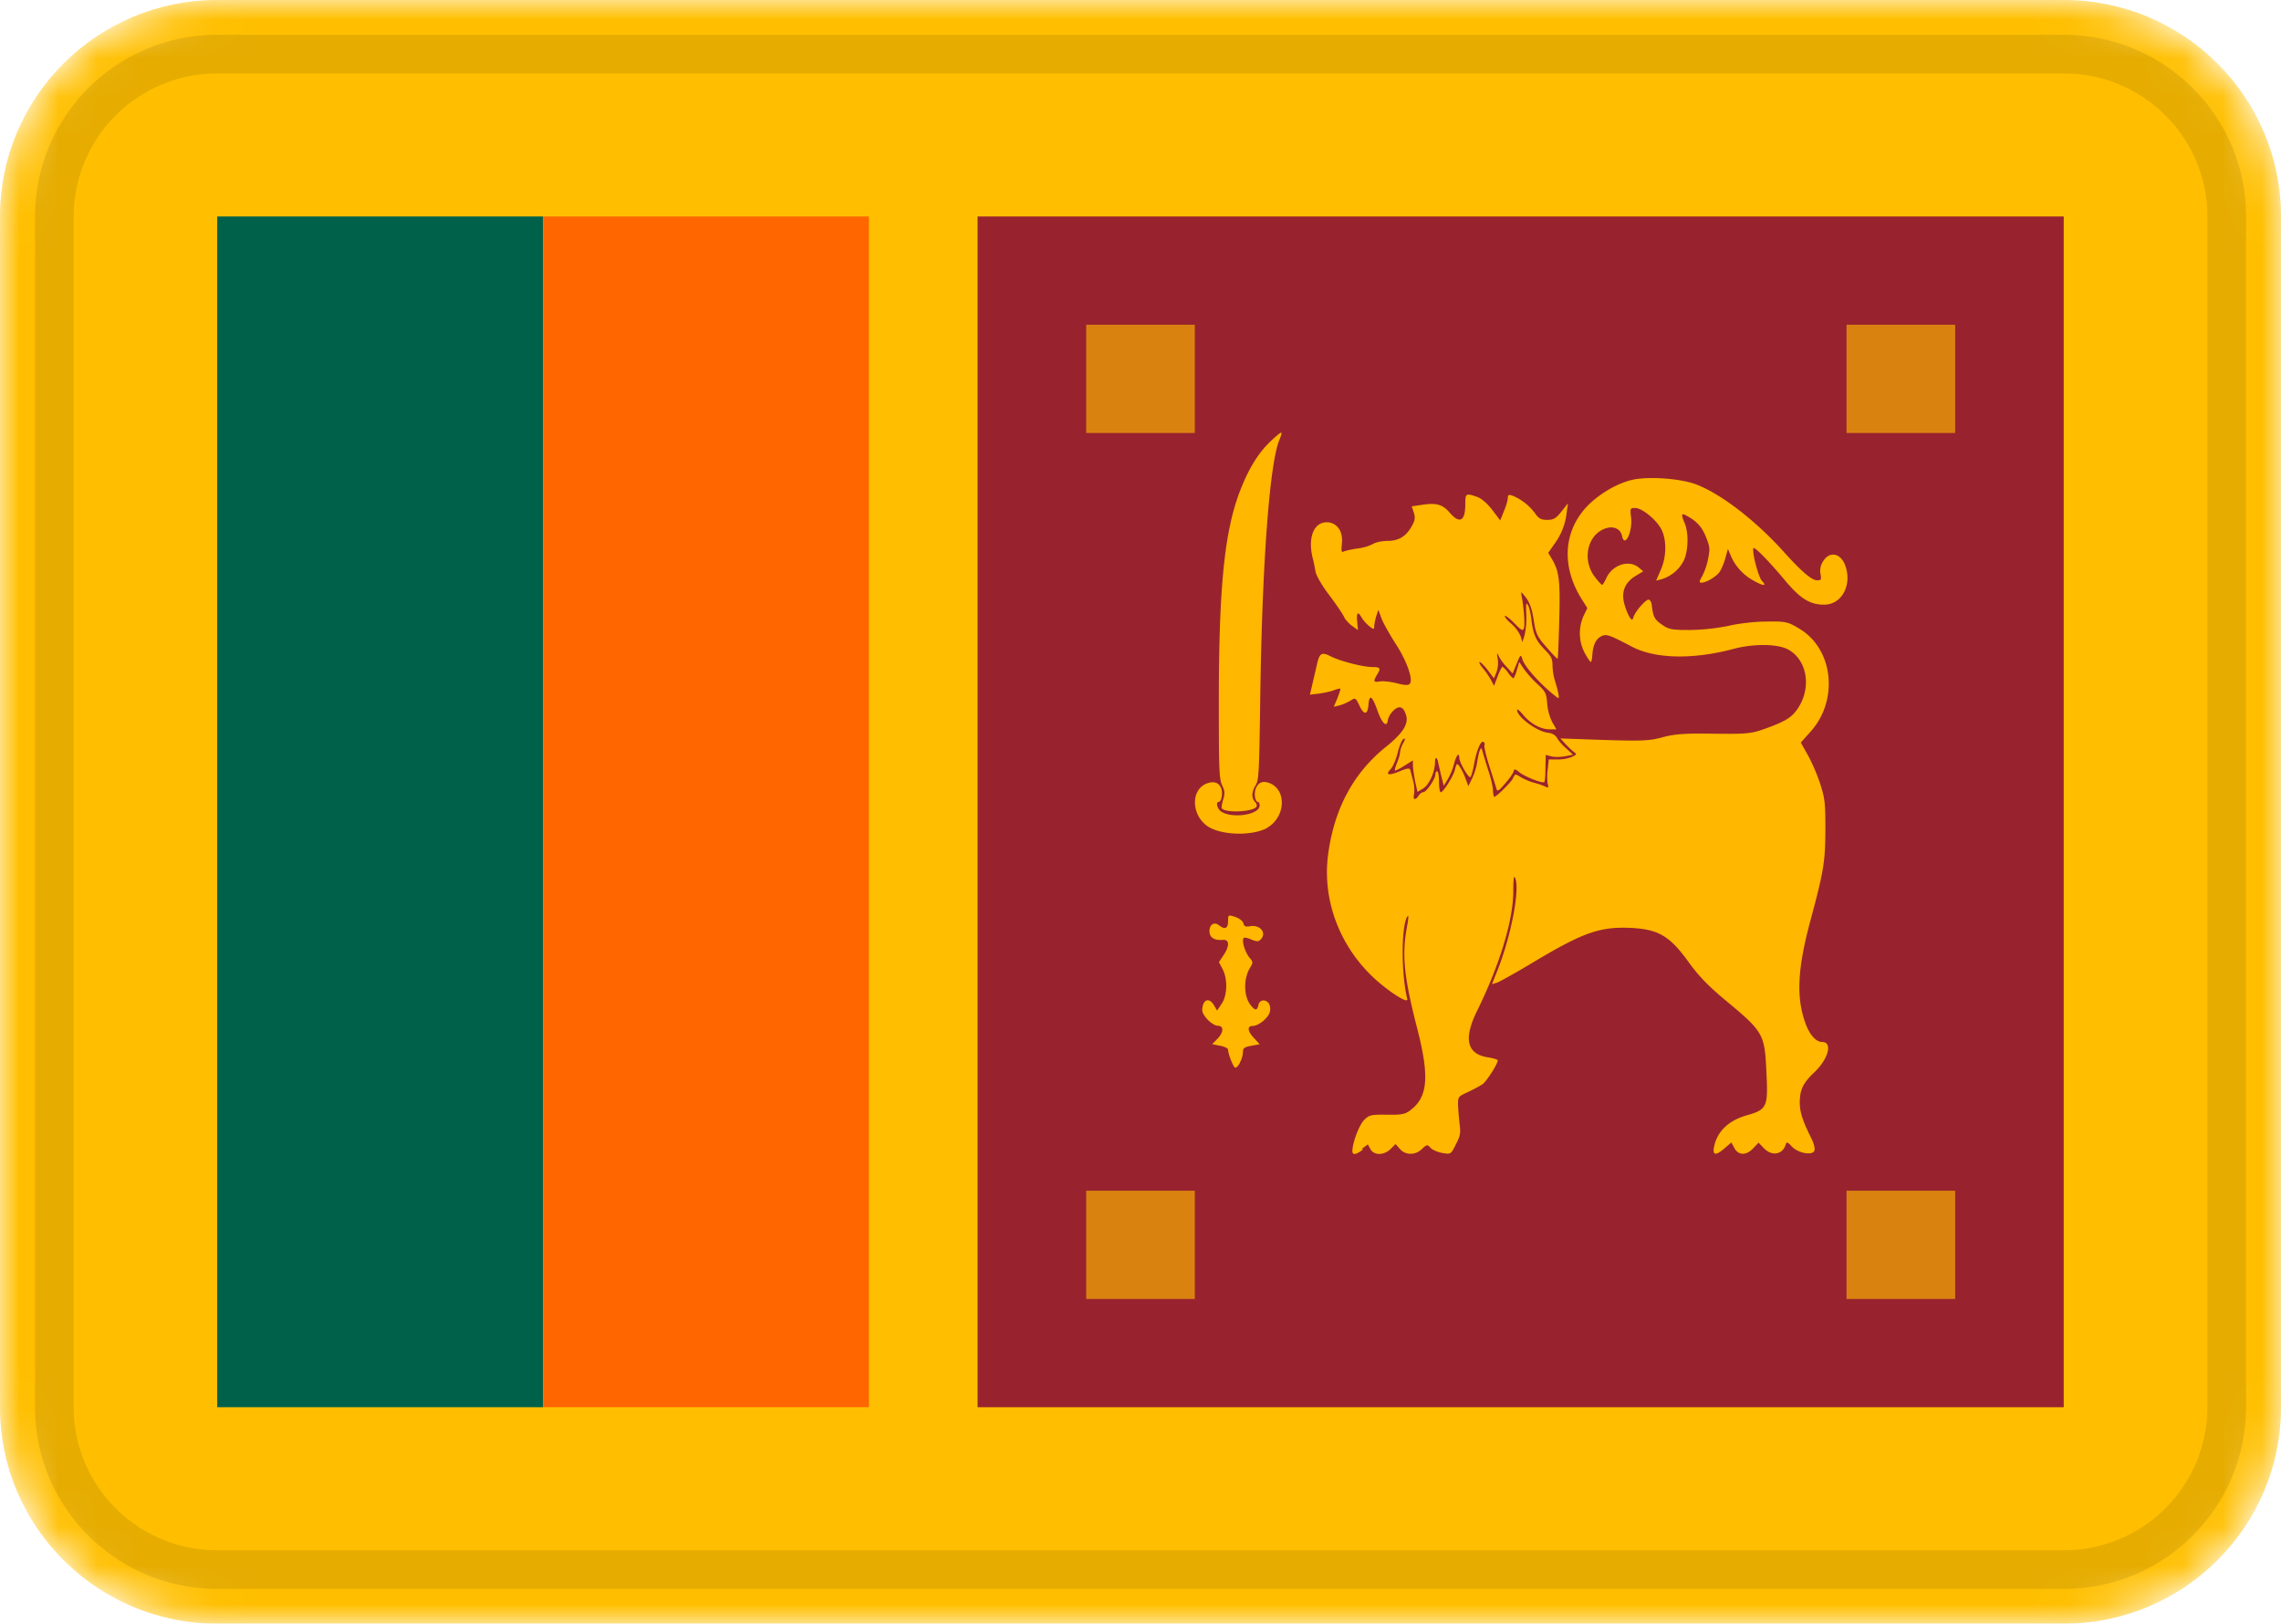 <svg width="59" height="42" fill="none" xmlns="http://www.w3.org/2000/svg"><mask id="a" style="mask-type:alpha" maskUnits="userSpaceOnUse" x="0" y="0" width="59" height="42"><path d="M53.381 0H5.619C2.516 0 0 2.507 0 5.6v30.8C0 39.493 2.516 42 5.619 42h47.762C56.484 42 59 39.493 59 36.4V5.6C59 2.507 56.484 0 53.381 0Z" fill="#fff"/></mask><g mask="url(#a)"><path d="M53.381 0H5.619C2.516 0 0 2.507 0 5.6v30.8C0 39.493 2.516 42 5.619 42h47.762C56.484 42 59 39.493 59 36.4V5.6C59 2.507 56.484 0 53.381 0Z" fill="#FFBF00"/><path fill-rule="evenodd" clip-rule="evenodd" d="M5.619 5.6h8.429v30.8H5.619V5.6Z" fill="#00614A"/><path fill-rule="evenodd" clip-rule="evenodd" d="M14.048 5.6h8.428v30.8h-8.428V5.6Z" fill="#F60"/><path fill-rule="evenodd" clip-rule="evenodd" d="M25.286 5.6H53.38v30.8H25.286V5.6Z" fill="#98232E"/><path fill-rule="evenodd" clip-rule="evenodd" d="m35.217 29.725.163-.123.068.123c.093.168.348.162.517 0l.132-.132.112.126c.14.168.405.168.573 0 .124-.117.14-.12.22-.028.044.05.182.112.303.132.219.039.225.036.351-.219.112-.212.127-.296.101-.504a7.65 7.65 0 0 1-.042-.49c-.006-.24-.006-.243.258-.364.141-.067.31-.156.374-.201.104-.073.393-.524.393-.616 0-.023-.112-.056-.252-.079-.548-.084-.64-.476-.281-1.204.581-1.181.932-2.338.935-3.074 0-.328.014-.44.048-.364.13.288-.104 1.512-.458 2.394l-.14.356.135-.042c.073-.028.514-.272.974-.55 1.265-.755 1.7-.906 2.52-.862.686.04.978.216 1.462.89.258.356.505.611.955.986.966.801 1.006.868 1.05 1.81.048.951.029 1.007-.52 1.164-.463.134-.758.42-.834.82-.039.216.048.224.281.023l.169-.146.078.146c.102.196.315.196.492 0l.132-.14.135.14c.214.224.497.173.576-.112.014-.05.056-.034.14.061.155.18.551.258.596.112.017-.05-.017-.182-.07-.29-.23-.46-.304-.681-.31-.93 0-.348.077-.516.377-.801.365-.345.478-.784.203-.784-.169 0-.343-.205-.45-.532-.225-.658-.183-1.4.152-2.632.337-1.26.376-1.484.38-2.324 0-.68-.01-.798-.127-1.17a4.781 4.781 0 0 0-.32-.751l-.189-.336.245-.274c.75-.824.598-2.173-.31-2.688-.272-.163-.342-.177-.826-.168-.292 0-.73.05-.983.112a5.513 5.513 0 0 1-.989.106c-.472 0-.55-.011-.73-.14-.191-.134-.225-.196-.262-.504-.005-.067-.039-.129-.073-.14-.064-.028-.365.308-.404.465-.023.073-.042.067-.104-.028a1.608 1.608 0 0 1-.132-.342c-.076-.302.017-.532.28-.7l.212-.129-.118-.1c-.253-.208-.683-.068-.838.28-.045.092-.092.173-.106.173-.015 0-.099-.092-.186-.204-.326-.42-.214-1.047.225-1.24.23-.101.435-.023.477.181.065.314.27-.098.234-.47-.029-.246-.029-.258.104-.258.18 0 .561.314.682.56.14.28.127.728-.028 1.059l-.112.26.151-.039a.956.956 0 0 0 .562-.476c.118-.24.133-.708.029-.963-.104-.244-.093-.28.056-.196.258.14.393.291.497.56.096.238.101.297.05.546a1.707 1.707 0 0 1-.151.448c-.084.148-.084.173-.02.173.121 0 .38-.154.47-.28.044-.067.112-.224.148-.358l.065-.235.076.179c.106.252.309.484.562.627.272.157.385.168.244.023-.095-.098-.272-.784-.219-.849.028-.039.399.336.815.835.399.476.646.627 1.011.627.47 0 .739-.538.534-1.045-.127-.296-.399-.336-.556-.084a.435.435 0 0 0-.073.33c.028.152.017.169-.085.169-.14 0-.404-.224-.876-.75-.722-.799-1.602-1.476-2.234-1.723-.407-.162-1.275-.224-1.685-.123-.45.107-.984.448-1.27.812-.512.644-.517 1.498-.02 2.28l.14.223-.095.196a1.1 1.1 0 0 0 .028.966c.07.126.14.23.157.23.017 0 .034-.084.04-.182.014-.252.095-.42.236-.484.123-.062.205-.034.78.268.605.322 1.596.342 2.653.056.52-.134 1.13-.126 1.399.023.492.274.607.985.244 1.526-.157.23-.309.325-.814.51-.388.14-.478.15-1.357.14-.75-.012-1.02.008-1.326.092-.332.092-.534.1-1.512.07l-1.13-.04.127.14c.068.073.169.169.216.205.085.062.085.07-.045.132a.965.965 0 0 1-.365.067h-.233l-.028.263a1.346 1.346 0 0 0 0 .372c.028.093.02.104-.056.07a1.723 1.723 0 0 0-.298-.103 1.52 1.52 0 0 1-.351-.149c-.13-.084-.14-.084-.191.028-.04.101-.433.488-.492.488a.536.536 0 0 1-.028-.168c0-.09-.056-.328-.124-.527-.062-.196-.129-.414-.146-.481-.028-.101-.036-.107-.07-.028-.02.047-.05.182-.068.3a1.603 1.603 0 0 1-.129.42l-.1.206-.066-.179c-.067-.19-.182-.392-.224-.392-.014 0-.04.065-.056.14-.029.154-.301.588-.366.588-.028 0-.047-.123-.047-.271 0-.152-.02-.272-.048-.272-.023 0-.045.036-.045.084 0 .112-.233.456-.31.456-.036 0-.09.04-.123.09-.084.129-.154.112-.12-.028a.87.87 0 0 0-.023-.35l-.076-.294c-.011-.045-.093-.034-.27.042-.286.12-.382.1-.236-.056.056-.056.14-.246.183-.426.045-.179.112-.336.152-.355.05-.017.047.008-.014.117a.656.656 0 0 0-.079.236c0 .05-.037.168-.076.266-.04.1-.065.187-.056.196.011.014.118-.04.242-.118l.224-.14v.126c0 .07.028.252.056.409l.062.28.152-.093c.154-.095.303-.434.303-.694 0-.134.057-.112.08.028l.078.336.067.263.104-.168a1.68 1.68 0 0 0 .163-.4c.056-.219.135-.314.135-.154 0 .117.242.532.286.498.023-.017.068-.173.099-.347.067-.364.174-.61.244-.56a.067.067 0 0 1 .02.084c-.011.028.042.266.124.526.084.26.168.524.182.583.028.098.056.084.23-.12.113-.127.209-.267.22-.314.017-.067.042-.065.14.017.14.117.618.308.655.257.014-.017.028-.182.028-.364l.008-.336.14.037c.077.022.234.02.352 0l.214-.042-.189-.174a1.25 1.25 0 0 1-.236-.274c-.028-.056-.123-.112-.224-.12-.29-.034-.798-.412-.798-.589 0-.036.07.02.157.126.191.23.455.375.685.375h.175l-.107-.184a1.37 1.37 0 0 1-.132-.485c-.02-.266-.042-.308-.253-.504a2.79 2.79 0 0 1-.351-.392l-.118-.176-.062.21c-.034.117-.076.21-.09.21-.017 0-.084-.067-.14-.149a.689.689 0 0 0-.14-.15c-.02 0-.074.111-.127.251l-.093.244-.073-.14a1.884 1.884 0 0 0-.21-.308c-.077-.095-.119-.168-.09-.168.027 0 .123.095.21.21l.16.213.065-.157a.739.739 0 0 0 .033-.347c-.028-.168-.022-.174.029-.07.028.067.12.196.205.28l.151.168.104-.252c.104-.252.107-.252.152-.107.065.202.52.7.908.986.056.045.033-.112-.076-.462a1.544 1.544 0 0 1-.056-.373c0-.168-.034-.243-.197-.406-.23-.235-.304-.4-.349-.778-.016-.154-.056-.325-.09-.378-.047-.084-.056-.036-.042.246a2.11 2.11 0 0 1-.044.532l-.057.18-.045-.152a.975.975 0 0 0-.239-.322c-.112-.092-.182-.184-.168-.204.014-.017.126.067.244.19.183.188.225.208.248.126.028-.098 0-.52-.057-.812-.028-.15-.028-.15.113.028.101.14.154.297.197.577.056.356.084.42.331.7.149.177.281.308.287.297.01-.011.028-.46.042-.994.028-1.022 0-1.266-.189-1.582l-.095-.162.149-.216a1.66 1.66 0 0 0 .326-.812l.034-.252-.17.216c-.14.173-.204.212-.364.212s-.225-.033-.329-.187a1.383 1.383 0 0 0-.579-.443c-.084-.028-.112-.016-.112.056 0 .056-.042.208-.099.342l-.098.246-.208-.274c-.129-.168-.28-.297-.393-.336-.29-.1-.303-.092-.303.196 0 .428-.141.51-.394.224-.188-.224-.348-.269-.71-.216l-.282.042.057.168c.039.14.028.196-.062.356-.146.258-.337.37-.63.37-.134 0-.303.036-.376.084a1.23 1.23 0 0 1-.393.112c-.146.02-.301.056-.346.075-.067.034-.076.006-.056-.201.036-.32-.13-.552-.394-.552-.337 0-.491.4-.36.93.029.1.057.263.074.355.02.098.168.359.36.608.18.24.348.49.376.554.028.065.12.168.205.23l.155.112-.02-.216c-.022-.24.017-.28.112-.112.037.065.124.163.197.224.112.09.132.093.132.011 0-.056.023-.168.05-.263l.057-.168.084.23c.05.126.214.414.36.644.286.434.46.924.37 1.036-.036.047-.134.042-.337-.011-.16-.04-.356-.062-.438-.048-.168.028-.177 0-.076-.168.107-.176.09-.204-.12-.204-.245 0-.849-.157-1.082-.28-.225-.112-.281-.084-.346.196l-.12.518-.065.28.244-.028c.135-.02.31-.056.385-.09.079-.028.15-.045.157-.036.009.01-.028.123-.075.246l-.096.224.155-.04c.084-.022.21-.078.28-.122.124-.079.133-.073.231.131.118.252.213.244.233-.028.023-.274.093-.232.225.135.12.352.253.476.275.268a.51.51 0 0 1 .15-.252c.148-.14.26-.095.322.124.07.224-.078.459-.505.806-.871.694-1.371 1.646-1.518 2.856-.129 1.092.276 2.223 1.088 3.035.387.392 1.006.798.966.644-.163-.666-.157-1.932.011-2.147.029-.034.017.098-.02.29-.134.723-.075 1.297.273 2.644.31 1.22.27 1.742-.174 2.083-.14.112-.236.129-.618.123-.416-.005-.46.006-.596.146-.129.14-.295.588-.295.795 0 .112.093.098.281-.045l-.045-.005Zm-3.146-2.24a.623.623 0 0 0 .078-.266c0-.107.037-.135.217-.168l.216-.04-.14-.153c-.175-.18-.191-.32-.04-.32.15 0 .405-.207.444-.364a.302.302 0 0 0-.022-.212c-.085-.126-.245-.107-.273.033-.034.151-.084.154-.205 0-.18-.224-.185-.694-.008-.969.078-.128.078-.14-.029-.268-.112-.146-.196-.429-.14-.496.017-.02.107 0 .197.04.135.055.188.06.241 0 .169-.169-.014-.393-.28-.342-.105.02-.147 0-.164-.073-.01-.056-.103-.132-.21-.168-.186-.062-.188-.056-.188.112 0 .187-.085.224-.234.103-.126-.098-.247-.022-.247.154 0 .163.127.244.348.224.169-.014.177.157.014.398l-.117.176.092.177c.14.26.127.694-.028.91l-.112.168-.079-.135c-.107-.187-.253-.173-.295.028-.028.132 0 .19.12.33.085.093.206.169.27.169.163 0 .158.168-.01.341l-.133.135.208.042c.113.022.203.067.203.098 0 .112.14.47.188.47.028 0 .084-.056.12-.131l-.002-.003Zm.71-6.076c.467-.272.506-.963.068-1.148-.183-.073-.298-.028-.365.131-.056.126-.02.353.056.353.022 0 .042.04.042.09 0 .24-.71.35-1 .154-.101-.07-.14-.247-.056-.247.056 0 .104-.184.073-.313-.045-.174-.18-.235-.371-.168-.436.151-.422.829.02 1.12.365.232 1.163.246 1.54.028h-.006Zm-.289-.532c.028-.028.017-.084-.028-.132-.098-.103-.093-.257.014-.434.084-.131.093-.327.12-2.313.049-3.427.24-6 .493-6.616.1-.246.084-.252-.175-.014-.337.302-.59.7-.814 1.26-.427 1.064-.576 2.498-.576 5.555 0 1.736.01 1.96.084 2.128.073.151.076.21.028.375-.034.107-.048.21-.034.224.096.124.787.093.891-.036l-.003.003Z" fill="#FFB700"/><path fill-rule="evenodd" clip-rule="evenodd" d="M28.095 8.4h2.81v2.8h-2.81V8.4Zm19.667 0h2.81v2.8h-2.81V8.4ZM28.095 30.8h2.81v2.8h-2.81v-2.8Zm19.667 0h2.81v2.8h-2.81v-2.8Z" fill="#DA8210"/><path d="M53.38 1.4H5.62a4.207 4.207 0 0 0-4.214 4.2v30.8c0 2.32 1.887 4.2 4.214 4.2h47.762a4.207 4.207 0 0 0 4.214-4.2V5.6c0-2.32-1.887-4.2-4.214-4.2Z" stroke="#000" stroke-opacity=".1"/></g></svg>